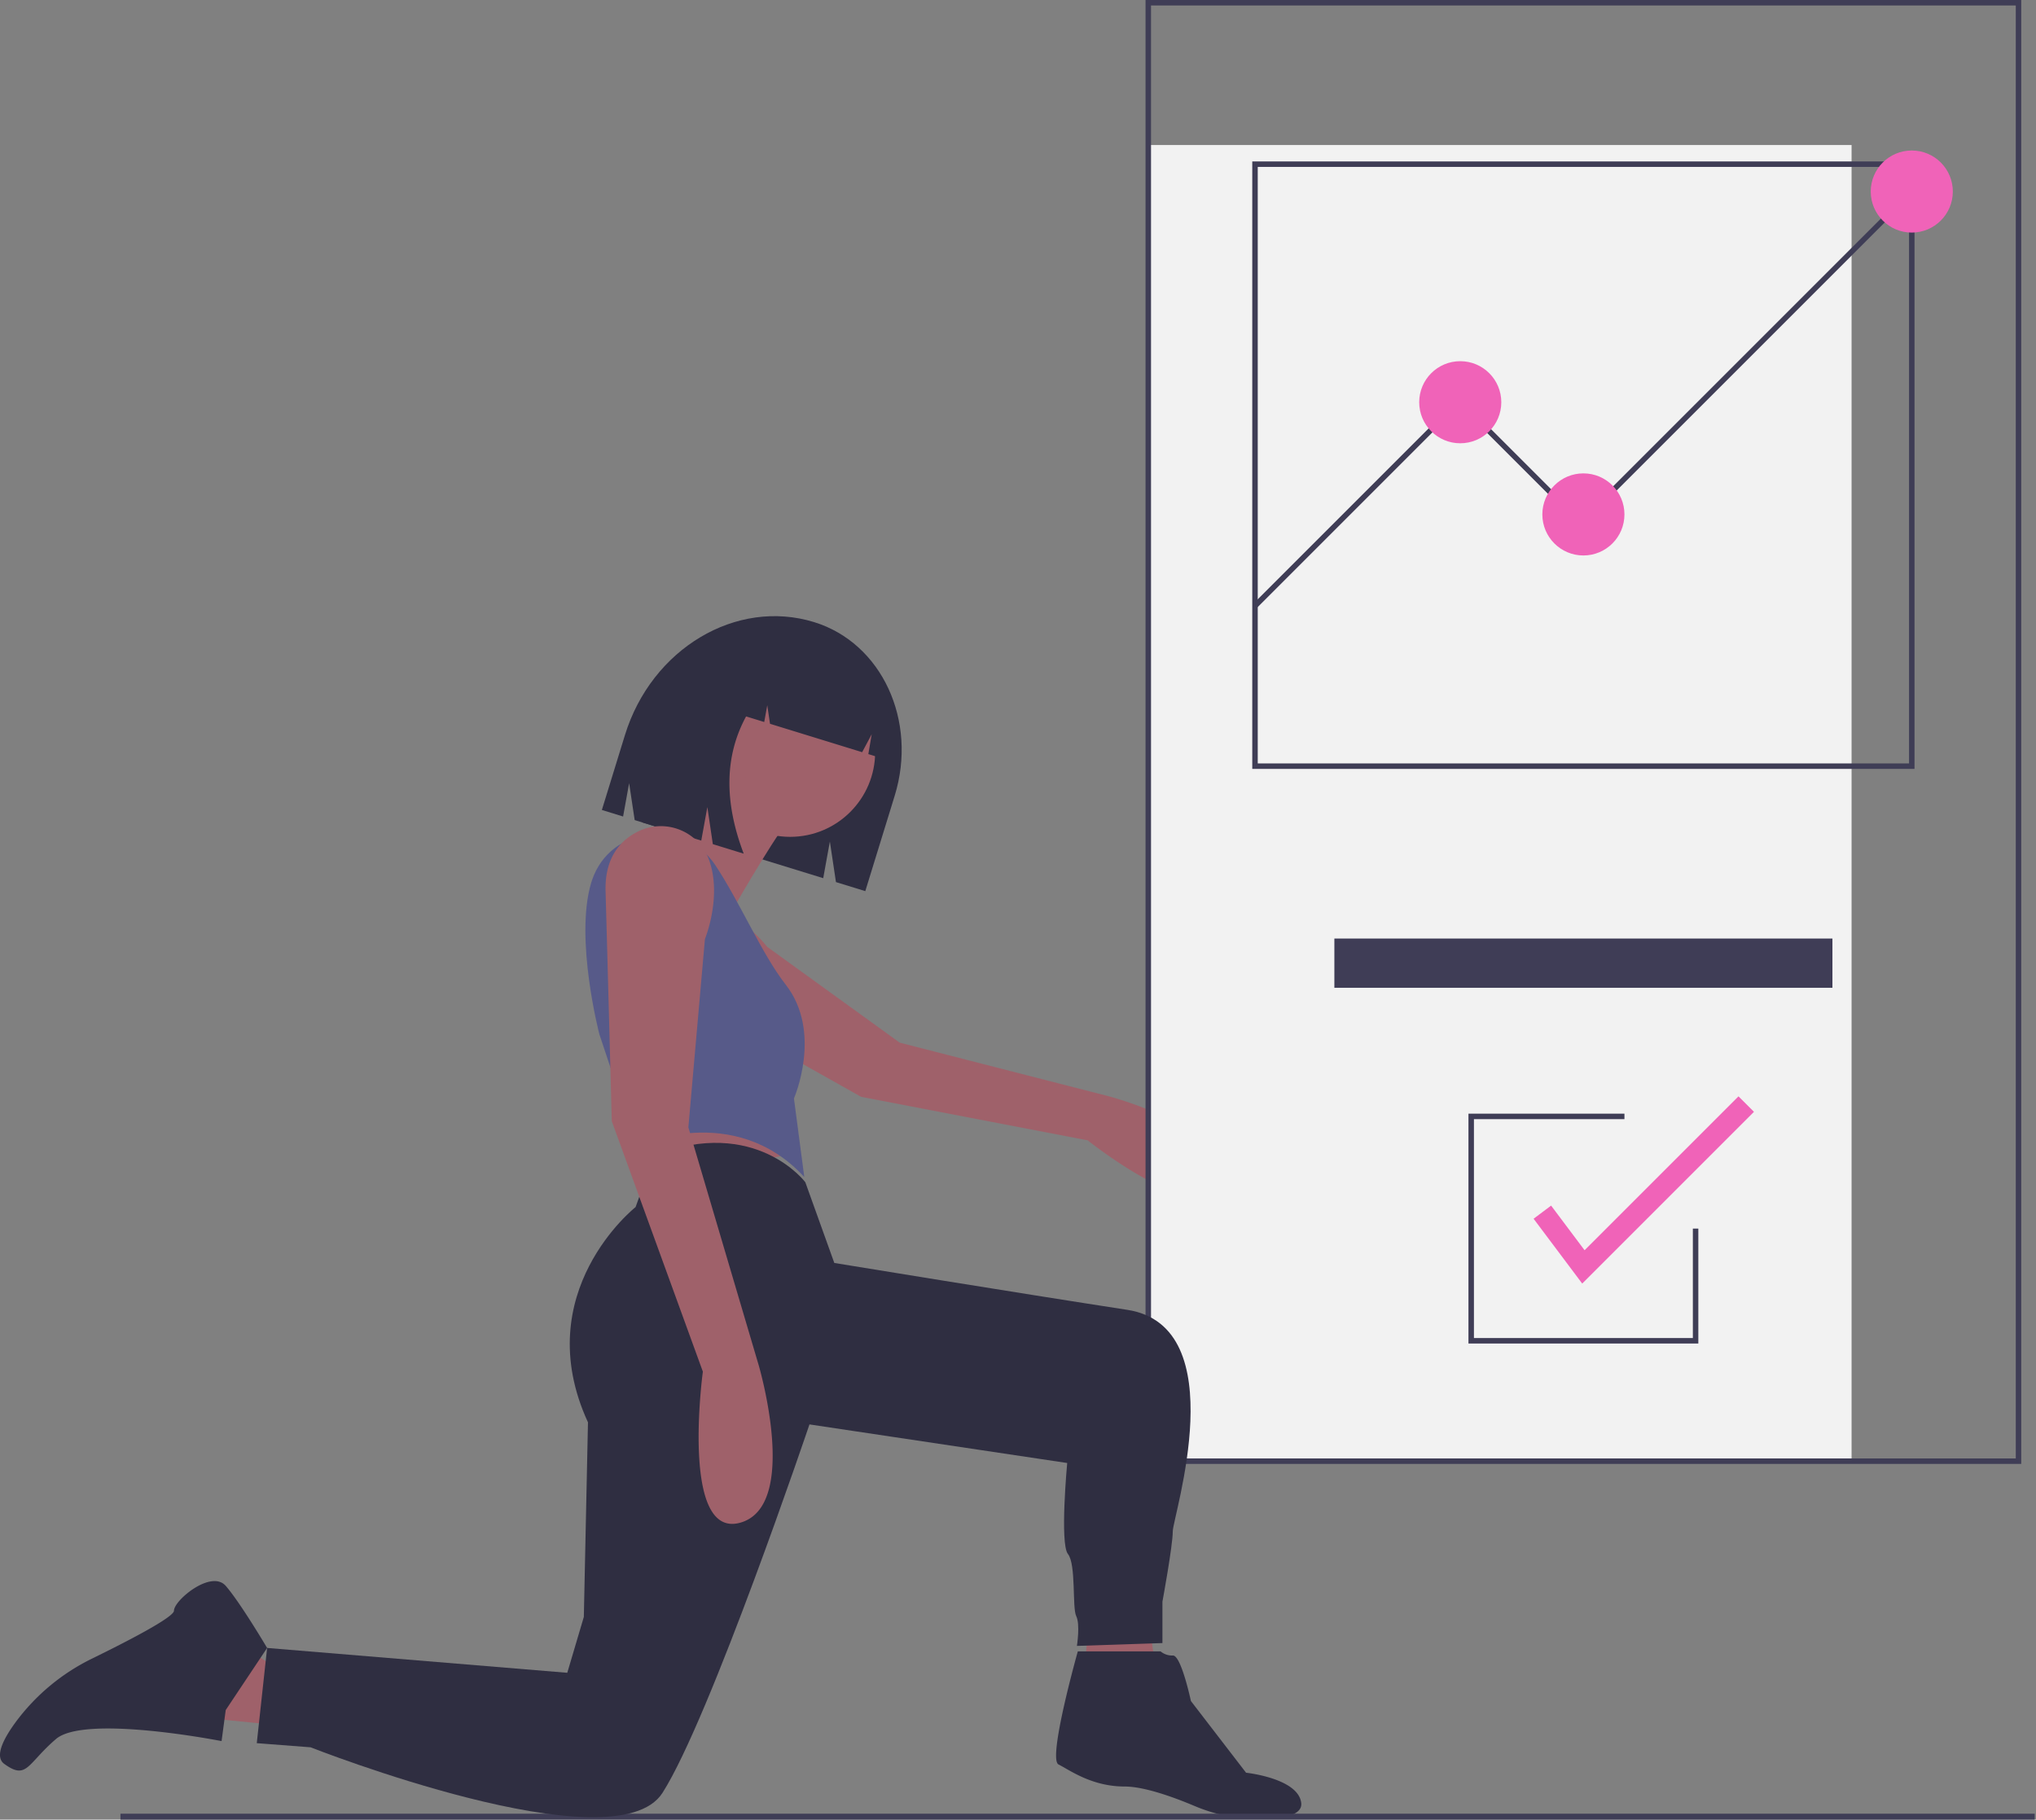 <svg xmlns="http://www.w3.org/2000/svg" data-name="Layer 1" width="744" height="665" style=""><rect width="100%" height="100%" fill="#808080" stroke="none"/><rect id="backgroundrect" width="100%" height="100%" x="0" y="0" fill="none" stroke="none" class="" style=""/><title>team_collaboration</title><g class="currentLayer" style=""><title>Layer 1</title><polygon points="398.526,582.508 395.526,621.508 424.526,624.508 417.526,577.508 398.526,582.508 " fill="#9f616a" id="svg_15" class="" fill-opacity="1"/><path d="M297.487,227.355 l0,0 c24.719,7.617 37.905,36.031 29.451,63.464 l-10.74,34.854 l-10.719,-3.303 l-2.226,-14.826 l-2.428,13.392 l-68.9,-21.232 l-2.024,-13.478 l-2.207,12.174 l-7.757,-2.391 l8.433,-27.366 C238.096,237.074 269.042,218.589 297.487,227.355 z" fill="#2f2e41" id="svg_16" class=""/><path d="M259.095,331.966 a16.232,16.232 0 0 0 -18.852,14.93 c-0.431,6.043 1.655,13.117 11.022,18.356 c20.008,11.19 63.396,35.585 63.396,35.585 l82.784,15.899 s41.833,33.381 47.075,14.395 S404.825,400.553 404.825,400.553 l-76.054,-19.505 l-48.461,-35.052 S271.429,334.143 259.095,331.966 z" fill="#9f616a" id="svg_17" class="" fill-opacity="1"/><polygon points="232.636,409.747 240.956,433.196 290.881,421.093 278.021,403.695 232.636,409.747 " fill="#9f616a" id="svg_18" class="" fill-opacity="1"/><polygon points="99.125,630.247 61.304,626.464 87.779,600.746 106.69,613.605 99.125,630.247 " fill="#9f616a" id="svg_19" class="" fill-opacity="1"/><circle cx="288.744" cy="274.77" r="31.063" fill="#9f616a" id="svg_20" class="" fill-opacity="1"/><path d="M264.406,279.64 s-17.398,20.424 -26.475,23.449 s-31.77,31.77 -20.424,50.681 s52.95,-4.539 52.95,-4.539 l-1.513,-18.911 s17.398,-30.257 21.18,-32.527 S264.406,279.64 264.406,279.64 z" fill="#9f616a" id="svg_21" class="" fill-opacity="1"/><path d="M261.381,316.162 c-11.566,-17.413 -38.393,-14.298 -45.047,5.519 q-0.178,0.529 -0.34,1.076 c-6.051,20.424 3.026,55.22 3.026,55.22 L232.636,418.824 s35.552,-16.642 61.271,11.346 L290.124,401.426 s10.59,-24.206 -3.026,-41.604 C278.433,348.75 270.381,329.712 261.381,316.162 z" fill="#575a89" id="svg_22" class=""/><path d="M82.484,624.952 l-1.513,11.346 s-49.925,-9.834 -60.515,-0.756 s-10.59,15.129 -18.911,9.077 c-3.536,-2.572 -0.514,-8.833 4.13,-15.182 a76.424,76.424 0 0 1 28.166,-23.387 c12.484,-6.112 29.731,-14.993 29.731,-17.407 c0,-3.782 13.616,-15.129 18.911,-9.077 s15.129,22.693 15.129,22.693 z" fill="#2f2e41" id="svg_23" class=""/><path d="M393.857,603.508 s-11.088,39.311 -7.056,41.327 s12.096,8.064 24.191,8.064 c7.147,0 17.814,3.871 25.345,7.039 a61.095,61.095 0 0 0 27.847,4.79 c6.349,-0.437 11.747,-1.926 11.318,-5.781 c-1.008,-9.072 -20.159,-11.088 -20.159,-11.088 L435.184,621.652 s-3.528,-16.632 -6.552,-16.632 a6.622,6.622 0 0 1 -4.536,-1.512 z" fill="#2f2e41" id="svg_24" class=""/><path d="M280.547,237.117 a24.563,24.563 0 0 1 21.434,-3.744 l0.879,0.271 c16.943,5.221 25.953,24.785 20.125,43.696 l0,0 l-5.677,-1.749 l1.234,-7.261 l-3.495,6.564 l-33.67,-10.376 l-1.002,-6.773 l-1.114,6.121 l-6.624,-2.041 q-11.732,21.597 -0.868,50.157 l-11.284,-3.477 l-2.003,-13.546 l-2.228,12.243 l-21.509,-6.628 l4.138,-28.462 C245.15,251.771 262.283,238.166 280.547,237.117 z" fill="#2f2e41" id="svg_25" class=""/><rect x="419.608" y="53" width="257" height="481" fill="#f2f2f2" id="svg_26" class=""/><path d="M738.608,535 h-320 v-535 h320 zm-318,-2 h316 v-531 h-316 z" fill="#3f3d56" id="svg_27" class=""/><rect x="44.019" y="662.841" width="699.51" height="2.241" fill="#3f3d56" id="svg_28" class=""/><path d="M699.608,281 h-242 v-222 h242 zm-240,-2 h238 v-218 h-238 z" fill="#3f3d56" id="svg_29" class=""/><polygon points="459.315,222.139 457.901,220.725 533.324,145.302 577.608,189.586 697.401,69.793 698.815,71.207 577.608,192.414 533.324,148.13 459.315,222.139 " fill="#3f3d56" id="svg_30" class=""/><circle cx="533.608" cy="147" r="15" fill="#f063b8" id="svg_31" class=""/><circle cx="578.608" cy="188" r="15" fill="#f063b8" id="svg_32" class=""/><circle cx="698.608" cy="70" r="15" fill="#f063b8" id="svg_33" class=""/><rect x="487.608" y="343" width="182" height="18" fill="#3f3d56" id="svg_34" class=""/><polygon points="620.608,491 536.608,491 536.608,407 593.608,407 593.608,409 538.608,409 538.608,489 618.608,489 618.608,449 620.608,449 620.608,491 " fill="#3f3d56" id="svg_35" class=""/><polygon points="578.175,469.09 560.408,445.4 566.808,440.6 579.041,456.91 635.28,400.672 640.936,406.328 578.175,469.09 " fill="#f063b8" id="svg_36" class=""/><path d="M294.285,432.061 s-18.154,-24.206 -55.22,-9.834 l-6.808,18.911 s-39.334,31.014 -17.398,78.669 L213.347,590.912 l-6.051,20.424 l-109.683,-9.077 l-3.782,34.796 L113.498,638.567 s111.196,43.873 128.593,16.642 S295.798,520.564 295.798,520.564 l94.182,14.103 s-2.756,29.475 0.269,33.257 s1.513,19.667 3.026,22.693 s0.252,10.891 0.252,10.891 l31.249,-1.032 V585.348 s3.782,-20.424 3.782,-25.719 s22.693,-74.887 -16.642,-80.938 s-107.041,-17.129 -107.041,-17.129 z" fill="#2f2e41" id="svg_37" class=""/><path d="M258.943,313.826 a18.753,18.753 0 0 0 -25.979,-9.852 c-6.249,3.153 -12.029,9.413 -11.675,21.809 c0.756,26.475 2.269,83.964 2.269,83.964 l33.283,91.528 s-8.321,61.271 13.616,55.22 s6.808,-57.489 6.808,-57.489 L251.546,412.016 l6.051,-68.835 S264.093,327.349 258.943,313.826 z" fill="#9f616a" id="svg_38" class="" fill-opacity="1"/></g></svg>